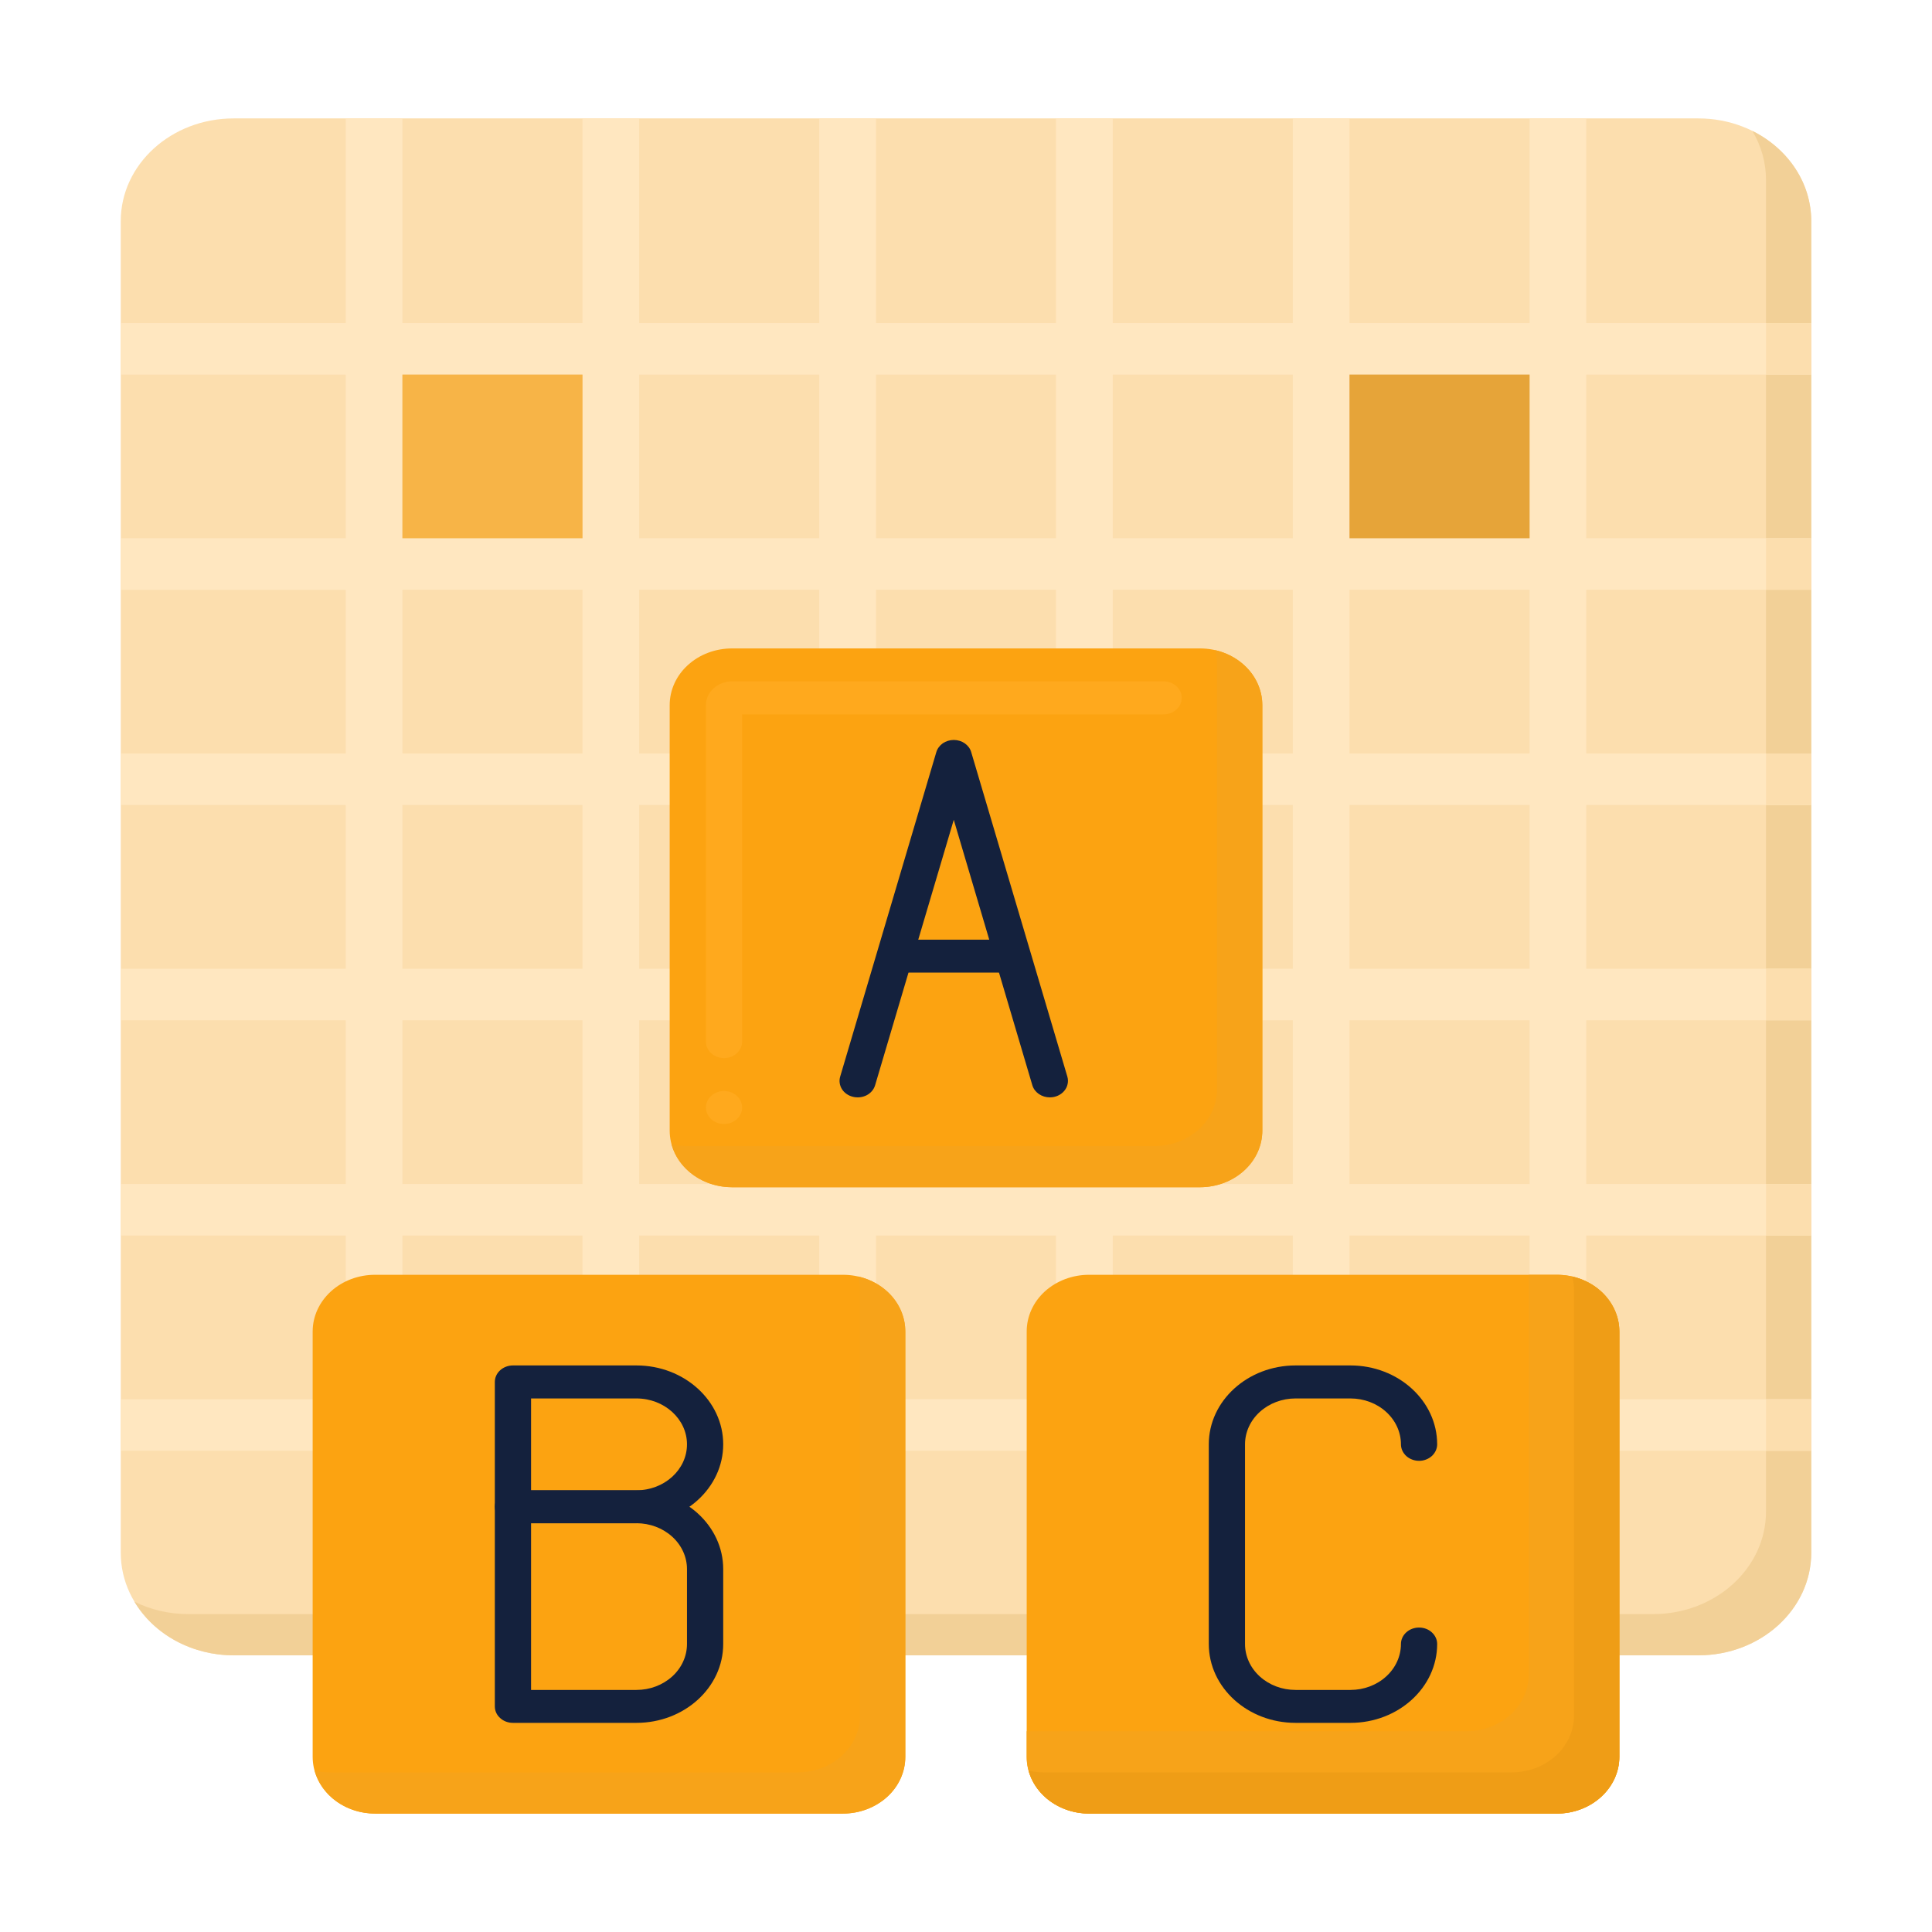 <svg width="24" height="24" viewBox="0 0 24 24" fill="none" xmlns="http://www.w3.org/2000/svg">
<path d="M21.098 20.563H2.902C2.128 20.563 1.5 19.992 1.5 19.288V2.747C1.5 2.042 2.128 1.471 2.902 1.471H21.098C21.872 1.471 22.5 2.042 22.5 2.747V19.288C22.5 19.992 21.872 20.563 21.098 20.563Z" fill="#FCDEAE"/>
<path d="M21.768 1.626C21.88 1.813 21.938 2.022 21.938 2.235V18.776C21.938 19.481 21.31 20.051 20.535 20.051H2.34C2.097 20.051 1.869 19.995 1.67 19.897C1.79 20.098 1.968 20.267 2.185 20.384C2.402 20.501 2.65 20.563 2.902 20.563H21.098C21.872 20.563 22.5 19.992 22.5 19.288V2.746C22.5 2.517 22.432 2.292 22.303 2.095C22.174 1.898 21.989 1.736 21.768 1.626Z" fill="#F2D097"/>
<path d="M22.5 4.653V4.013H19.705V1.471H19.001V4.013H16.764V1.471H16.06V4.013H13.823V1.471H13.118V4.013H10.882V1.471H10.177V4.013H7.94V1.471H7.236V4.013H4.999V1.471H4.295V4.013H1.5V4.653H4.295V6.686H1.5V7.327H4.295V9.36H1.5V10H4.295V12.034H1.5V12.674H4.295V14.708H1.5V15.348H4.295V17.382H1.5V18.022H4.295V20.563H4.999V18.022H7.236V20.563H7.94V18.022H10.177V20.563H10.882V18.022H13.118V20.563H13.823V18.022H16.06V20.563H16.764V18.022H19.001V20.563H19.705V18.022H22.5V17.382H19.705V15.348H22.5V14.708H19.705V12.674H22.5V12.034H19.705V10H22.5V9.36H19.705V7.326H22.5V6.686H19.705V4.653H22.5ZM16.06 4.653V6.686H13.823V4.653H16.06ZM10.882 9.36V7.326H13.118V9.36H10.882ZM13.118 10V12.034H10.882V10H13.118ZM10.177 9.36H7.94V7.326H10.177V9.36ZM10.177 10V12.034H7.94V10H10.177ZM10.177 12.674V14.708H7.94V12.674H10.177ZM10.882 12.674H13.118V14.708H10.882V12.674ZM13.823 12.674H16.06V14.708H13.823V12.674ZM13.823 12.034V10H16.06V12.034H13.823ZM13.823 9.36V7.326H16.06V9.36H13.823ZM13.118 4.653V6.686H10.882V4.653H13.118ZM10.177 4.653V6.686H7.94V4.653H10.177ZM4.999 4.653H7.236V6.686H4.999V4.653ZM4.999 7.326H7.236V9.36H4.999V7.326ZM4.999 10H7.236V12.034H4.999V10ZM4.999 12.674H7.236V14.708H4.999V12.674ZM4.999 17.381V15.348H7.236V17.381H4.999ZM7.94 17.381V15.348H10.177V17.381H7.94ZM10.882 17.381V15.348H13.118V17.381H10.882ZM13.823 17.381V15.348H16.06V17.381H13.823ZM19.001 17.381H16.764V15.348H19.001V17.381ZM19.001 14.708H16.764V12.674H19.001V14.708ZM19.001 12.034H16.764V10H19.001V12.034ZM19.001 9.36H16.764V7.326H19.001V9.36ZM19.001 6.686H16.764V4.653H19.001V6.686Z" fill="#FFE7C0"/>
<path d="M4.295 20.051H4.999V20.563H4.295V20.051ZM16.06 20.051H16.764V20.563H16.06V20.051ZM13.118 20.051H13.823V20.563H13.118V20.051ZM7.236 20.051H7.94V20.563H7.236V20.051ZM10.177 20.051H10.882V20.563H10.177V20.051ZM19.001 20.051H19.705V20.563H19.001V20.051ZM21.938 6.686H22.5V7.326H21.938V6.686ZM21.938 9.36H22.5V10H21.938V9.36ZM21.938 4.013H22.5V4.653H21.938V4.013ZM21.938 14.708H22.5V15.348H21.938V14.708ZM21.938 12.034H22.5V12.674H21.938V12.034ZM21.938 17.381H22.5V18.022H21.938V17.381Z" fill="#FCDEAE"/>
<path d="M4.999 4.653H7.236V6.686H4.999V4.653Z" fill="#F7B447"/>
<path d="M16.764 4.653H19.001V6.686H16.764V4.653Z" fill="#E6A439"/>
<path d="M14.906 14.748H9.093C8.888 14.748 8.691 14.674 8.546 14.542C8.4 14.41 8.319 14.231 8.319 14.044V8.759C8.319 8.573 8.4 8.393 8.546 8.261C8.691 8.129 8.888 8.055 9.093 8.055H14.906C15.112 8.055 15.309 8.129 15.454 8.261C15.6 8.393 15.681 8.573 15.681 8.759V14.044C15.681 14.231 15.6 14.41 15.454 14.542C15.309 14.674 15.112 14.748 14.906 14.748Z" fill="#FCA311"/>
<path d="M8.994 13.963C8.934 13.963 8.877 13.941 8.835 13.903C8.793 13.864 8.769 13.812 8.769 13.758C8.769 13.704 8.793 13.652 8.835 13.613C8.877 13.575 8.934 13.553 8.994 13.553C9.054 13.553 9.111 13.575 9.153 13.613C9.195 13.652 9.219 13.704 9.219 13.758C9.219 13.812 9.195 13.864 9.153 13.903C9.111 13.941 9.054 13.963 8.994 13.963ZM8.994 13.144C8.87 13.144 8.769 13.052 8.769 12.94V8.759C8.769 8.597 8.915 8.464 9.094 8.464H14.455C14.514 8.464 14.572 8.486 14.614 8.524C14.656 8.563 14.68 8.615 14.68 8.669C14.68 8.723 14.656 8.775 14.614 8.814C14.572 8.852 14.514 8.874 14.455 8.874H9.219V12.94C9.219 12.994 9.195 13.046 9.153 13.084C9.111 13.123 9.054 13.144 8.994 13.144Z" fill="#FFA91D"/>
<path d="M15.095 8.076C15.111 8.131 15.118 8.189 15.118 8.248V13.533C15.118 13.719 15.037 13.898 14.892 14.03C14.746 14.162 14.549 14.237 14.344 14.237H8.531C8.467 14.237 8.404 14.23 8.342 14.216C8.384 14.368 8.481 14.503 8.617 14.599C8.753 14.696 8.921 14.748 9.093 14.748H14.907C15.112 14.748 15.309 14.674 15.454 14.542C15.6 14.41 15.681 14.231 15.681 14.044V8.759C15.681 8.602 15.623 8.45 15.517 8.326C15.411 8.203 15.263 8.115 15.095 8.076Z" fill="#F7A319"/>
<path d="M10.472 22.529H4.659C4.453 22.529 4.256 22.454 4.111 22.322C3.966 22.19 3.884 22.011 3.884 21.824V16.54C3.884 16.353 3.966 16.174 4.111 16.042C4.256 15.91 4.453 15.836 4.659 15.836H10.472C10.677 15.836 10.874 15.91 11.02 16.042C11.165 16.174 11.246 16.353 11.246 16.54V21.825C11.246 22.011 11.165 22.19 11.02 22.322C10.874 22.454 10.677 22.529 10.472 22.529Z" fill="#FCA311"/>
<path d="M10.661 15.857C10.676 15.912 10.684 15.969 10.684 16.029V21.313C10.684 21.5 10.602 21.679 10.457 21.811C10.312 21.943 10.115 22.017 9.909 22.017H4.096C4.033 22.017 3.969 22.01 3.908 21.996C3.95 22.148 4.046 22.283 4.183 22.38C4.319 22.476 4.486 22.529 4.659 22.529H10.472C10.677 22.529 10.874 22.454 11.02 22.322C11.165 22.19 11.246 22.011 11.246 21.825V16.54C11.246 16.383 11.189 16.231 11.083 16.107C10.976 15.983 10.828 15.895 10.661 15.857Z" fill="#F7A319"/>
<path d="M19.341 22.529H13.528C13.323 22.529 13.126 22.454 12.98 22.322C12.835 22.19 12.754 22.011 12.754 21.824V16.54C12.754 16.353 12.835 16.174 12.98 16.042C13.126 15.91 13.323 15.836 13.528 15.836H19.341C19.547 15.836 19.744 15.91 19.889 16.042C20.034 16.174 20.116 16.353 20.116 16.54V21.825C20.116 22.011 20.034 22.19 19.889 22.322C19.744 22.454 19.547 22.529 19.341 22.529Z" fill="#FCA311"/>
<path d="M19.341 15.836H18.991V20.802C18.991 20.894 18.971 20.986 18.932 21.071C18.893 21.157 18.836 21.234 18.764 21.3C18.692 21.365 18.607 21.417 18.513 21.452C18.419 21.488 18.318 21.506 18.216 21.506H12.754V21.825C12.754 22.011 12.835 22.19 12.98 22.322C13.126 22.454 13.323 22.529 13.528 22.529H19.341C19.547 22.529 19.744 22.454 19.889 22.322C20.034 22.19 20.116 22.011 20.116 21.825V16.54C20.116 16.353 20.034 16.174 19.889 16.042C19.744 15.91 19.547 15.836 19.341 15.836Z" fill="#F7A319"/>
<path d="M19.53 15.857C19.545 15.912 19.553 15.969 19.553 16.029V21.313C19.553 21.5 19.471 21.679 19.326 21.811C19.181 21.943 18.984 22.017 18.779 22.017H12.966C12.902 22.017 12.838 22.01 12.777 21.996C12.819 22.148 12.916 22.283 13.052 22.38C13.188 22.476 13.355 22.529 13.528 22.529H19.341C19.547 22.529 19.744 22.454 19.889 22.322C20.034 22.19 20.116 22.011 20.116 21.825V16.54C20.116 16.383 20.058 16.231 19.952 16.107C19.846 15.983 19.697 15.895 19.53 15.857Z" fill="#EF9D16"/>
<path d="M7.906 18.922H6.372C6.312 18.922 6.255 18.9 6.213 18.862C6.17 18.823 6.147 18.771 6.147 18.717V17.167C6.147 17.113 6.17 17.061 6.213 17.022C6.255 16.984 6.312 16.962 6.372 16.962H7.906C8.501 16.962 8.984 17.402 8.984 17.942C8.984 18.482 8.501 18.922 7.906 18.922ZM6.597 18.513H7.906C8.252 18.513 8.534 18.257 8.534 17.942C8.534 17.628 8.252 17.372 7.906 17.372H6.597V18.513Z" fill="#14213D"/>
<path d="M7.906 21.402H6.372C6.312 21.402 6.255 21.381 6.213 21.342C6.17 21.304 6.147 21.252 6.147 21.198V18.717C6.147 18.663 6.17 18.611 6.213 18.573C6.255 18.534 6.312 18.513 6.372 18.513H7.906C8.501 18.513 8.984 18.952 8.984 19.492V20.422C8.984 20.963 8.501 21.402 7.906 21.402ZM6.597 20.993H7.906C8.073 20.993 8.232 20.933 8.35 20.826C8.468 20.719 8.534 20.574 8.534 20.422V19.492C8.534 19.341 8.468 19.196 8.35 19.089C8.232 18.982 8.073 18.922 7.906 18.922H6.597V20.993Z" fill="#14213D"/>
<path d="M16.776 21.402H16.094C15.499 21.402 15.016 20.963 15.016 20.422V17.942C15.016 17.402 15.499 16.962 16.094 16.962H16.776C17.37 16.962 17.853 17.402 17.853 17.942C17.853 17.996 17.829 18.048 17.787 18.087C17.745 18.125 17.688 18.147 17.628 18.147C17.569 18.147 17.511 18.125 17.469 18.087C17.427 18.048 17.403 17.996 17.403 17.942C17.403 17.791 17.337 17.646 17.219 17.539C17.102 17.432 16.942 17.372 16.776 17.372H16.094C15.927 17.372 15.768 17.432 15.65 17.539C15.532 17.646 15.466 17.791 15.466 17.942V20.422C15.466 20.574 15.532 20.719 15.65 20.826C15.768 20.933 15.927 20.993 16.094 20.993H16.776C16.942 20.993 17.102 20.933 17.219 20.826C17.337 20.719 17.403 20.574 17.403 20.422C17.403 20.368 17.427 20.316 17.469 20.278C17.511 20.239 17.569 20.218 17.628 20.218C17.688 20.218 17.745 20.239 17.787 20.278C17.829 20.316 17.853 20.368 17.853 20.422C17.853 20.963 17.37 21.402 16.776 21.402Z" fill="#14213D"/>
<path d="M13.042 13.632C12.942 13.632 12.851 13.572 12.824 13.481L11.848 10.184L10.871 13.481C10.856 13.533 10.818 13.578 10.767 13.605C10.715 13.632 10.653 13.639 10.596 13.625C10.538 13.611 10.489 13.577 10.459 13.53C10.43 13.483 10.421 13.427 10.437 13.374L11.631 9.344C11.644 9.3 11.672 9.262 11.711 9.234C11.75 9.207 11.799 9.192 11.848 9.192C11.898 9.192 11.946 9.207 11.985 9.234C12.024 9.262 12.053 9.3 12.065 9.344L13.259 13.374C13.268 13.405 13.269 13.437 13.262 13.467C13.256 13.498 13.241 13.527 13.22 13.552C13.199 13.577 13.172 13.597 13.141 13.611C13.11 13.625 13.076 13.632 13.042 13.632Z" fill="#14213D"/>
<path d="M12.53 12.082H11.166C11.106 12.082 11.049 12.06 11.007 12.022C10.965 11.984 10.941 11.931 10.941 11.877C10.941 11.823 10.965 11.771 11.007 11.733C11.049 11.694 11.106 11.673 11.166 11.673H12.53C12.59 11.673 12.647 11.694 12.689 11.733C12.731 11.771 12.755 11.823 12.755 11.877C12.755 11.931 12.731 11.984 12.689 12.022C12.647 12.06 12.59 12.082 12.53 12.082Z" fill="#14213D"/>
</svg>

